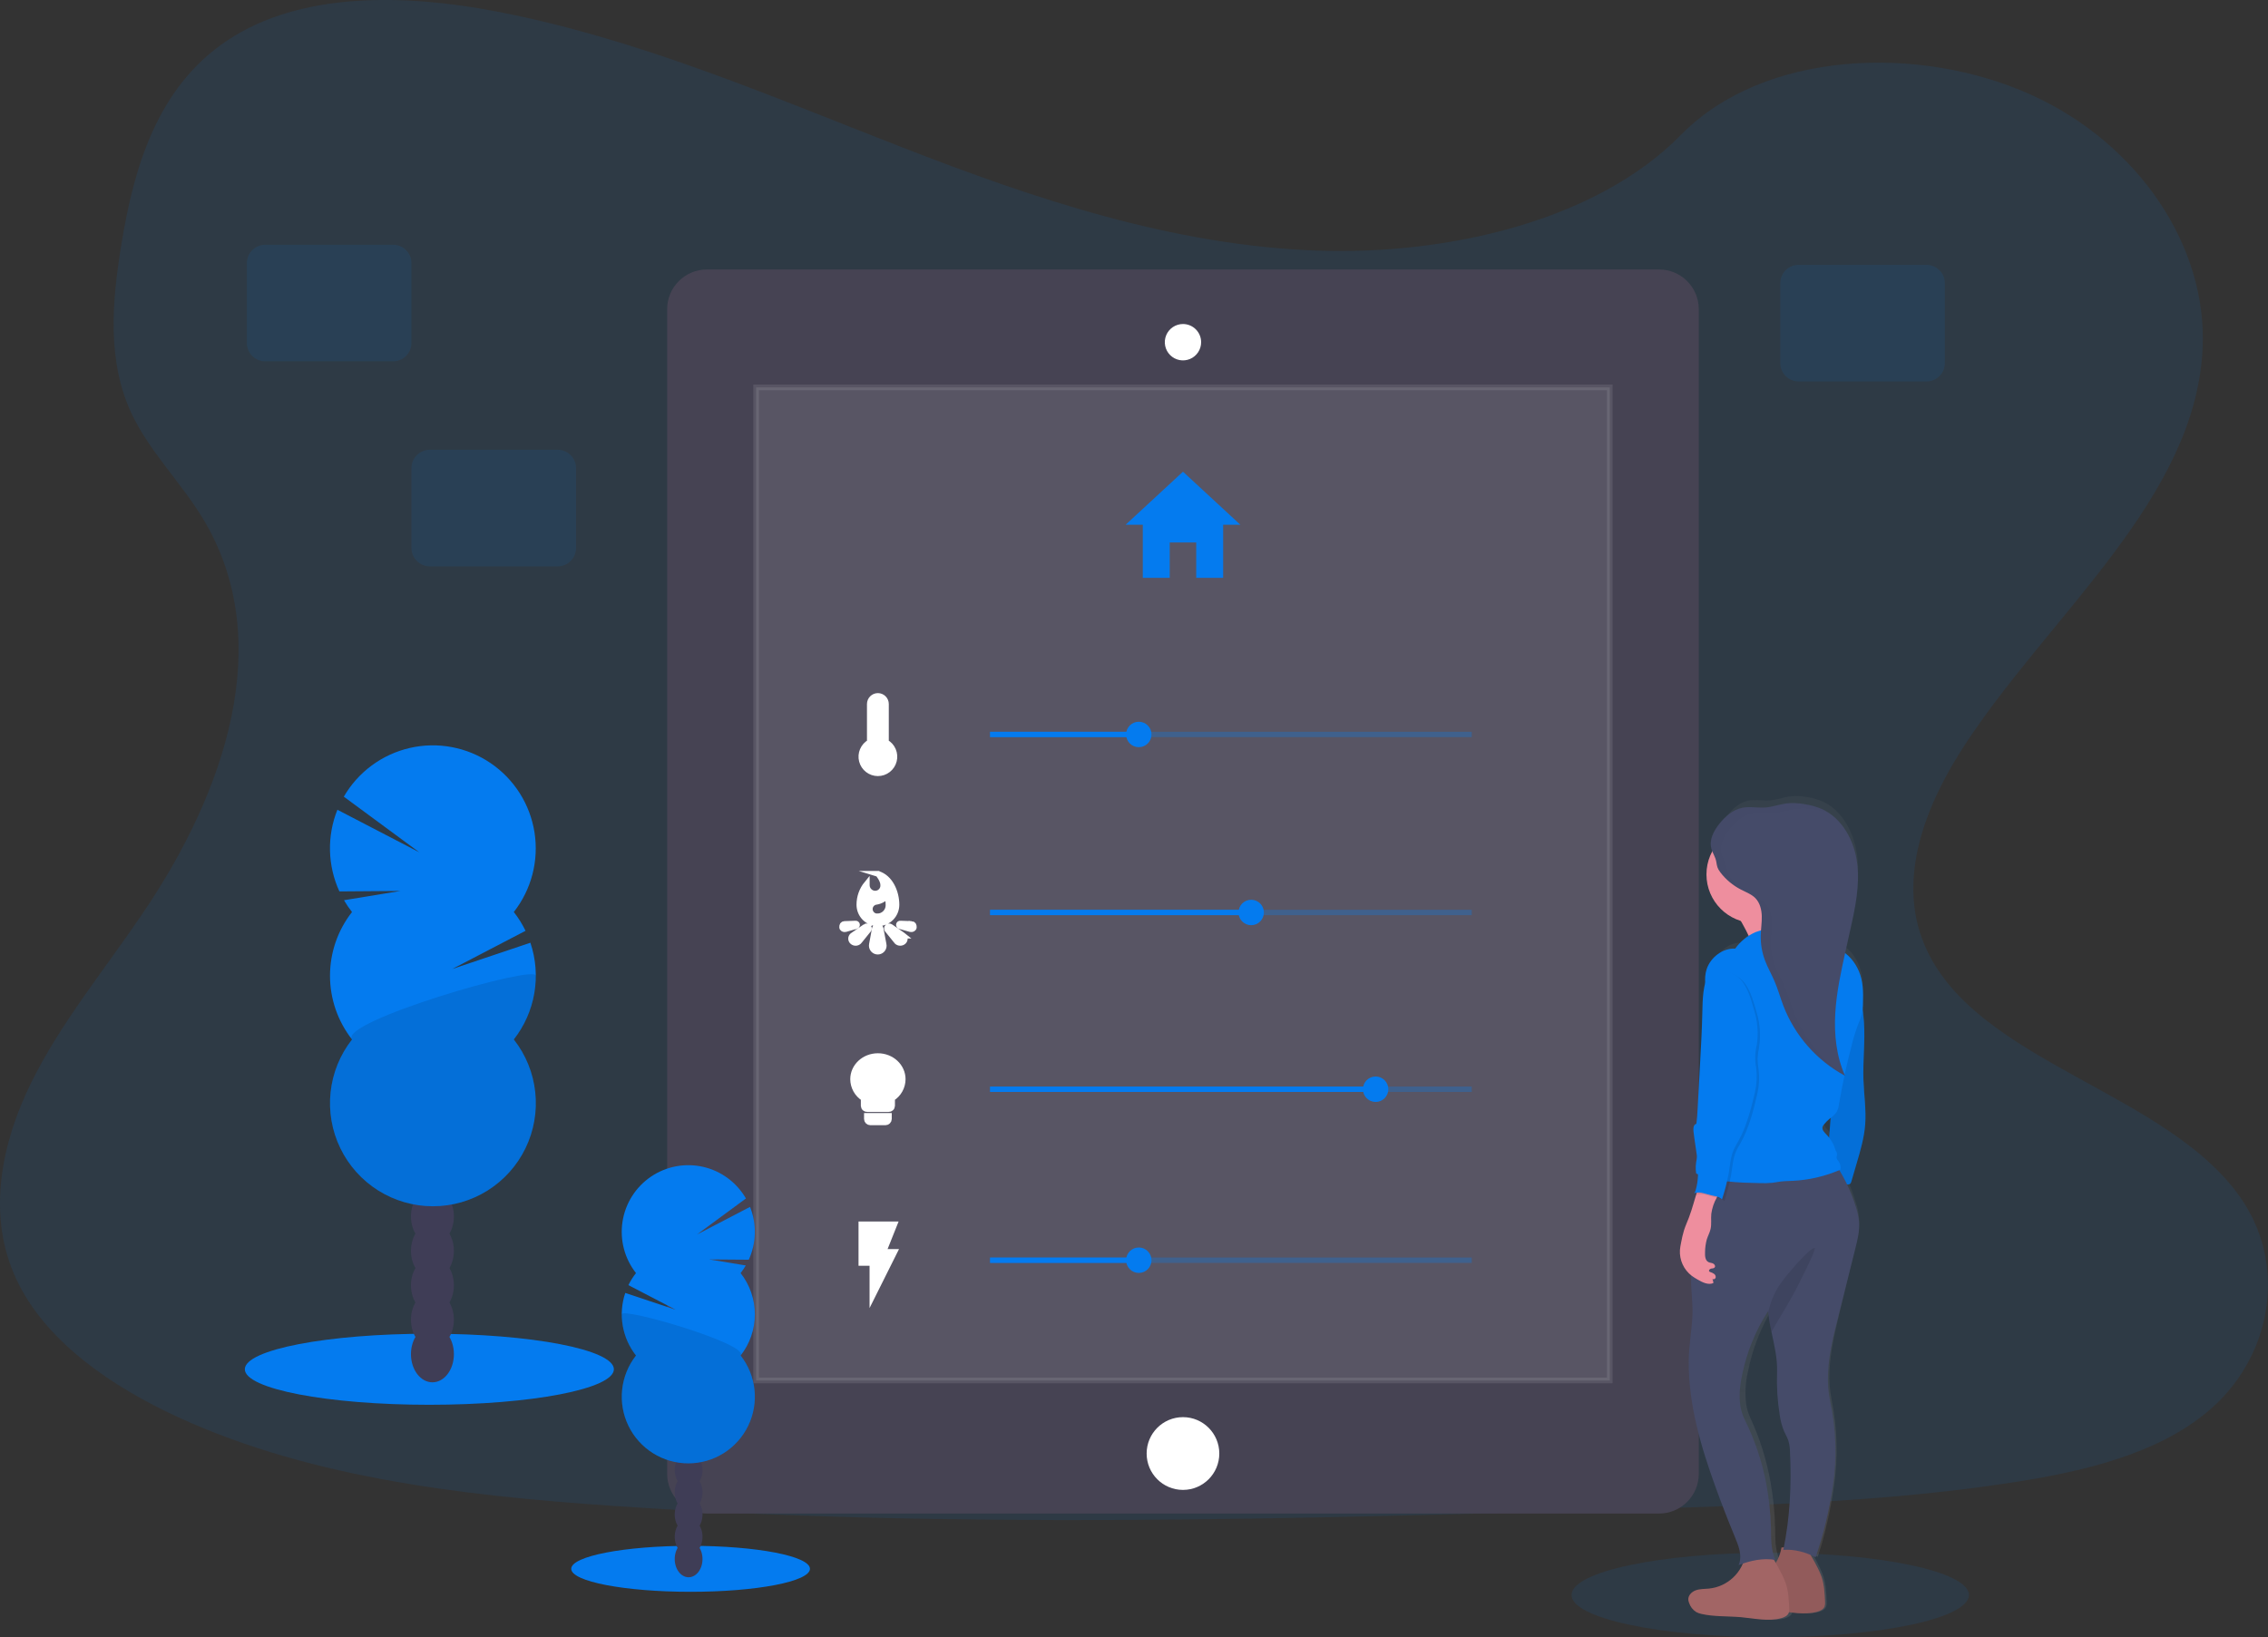 <svg width="403" height="291" viewBox="0 0 403 291" fill="none" xmlns="http://www.w3.org/2000/svg">
<rect x="0" y="0" width="403" height="291" fill="#333333" stroke="none"/>
<g clip-path="url(#clip0)">
<path opacity="0.1" d="M234.147 44.546C208.312 43.649 183.704 35.293 160.209 26.151C136.713 17.009 113.436 6.888 88.221 2.04C72.001 -1.075 53.453 -1.532 40.386 7.195C27.807 15.576 23.745 30.059 21.562 43.474C19.918 53.577 18.952 64.194 23.452 73.665C26.58 80.228 32.133 85.747 35.974 92.035C49.33 113.92 39.897 140.903 25.41 162.266C18.634 172.29 10.742 181.85 5.503 192.521C0.264 203.192 -2.161 215.414 2.422 226.296C6.969 237.085 17.796 245.173 29.529 250.889C53.356 262.463 81.434 265.779 108.814 267.654C169.42 271.805 230.352 270.008 291.119 268.208C313.609 267.54 336.195 266.865 358.32 263.382C370.603 261.449 383.285 258.38 392.201 250.967C403.524 241.557 406.331 225.624 398.742 213.813C386.017 194.025 350.828 189.11 341.933 167.871C337.036 156.182 342.065 143.16 349.18 132.318C364.444 109.058 390.029 88.655 391.377 62.069C392.305 43.81 380.004 25.522 360.988 16.884C341.052 7.828 313.413 8.967 298.705 23.957C283.569 39.398 256.957 45.339 234.147 44.546Z" fill="#047BEF"/>
<path d="M294.796 47.896H125.608C121.708 47.896 118.546 51.063 118.546 54.97V261.949C118.546 265.855 121.708 269.022 125.608 269.022H294.796C298.696 269.022 301.858 265.855 301.858 261.949V54.97C301.858 51.063 298.696 47.896 294.796 47.896Z" fill="#464353"/>
<path opacity="0.1" d="M286.044 68.856H134.359V245.369H286.044V68.856Z" fill="white" stroke="white" stroke-miterlimit="10"/>
<path d="M210.202 264.821C213.767 264.821 216.657 261.926 216.657 258.355C216.657 254.783 213.767 251.888 210.202 251.888C206.637 251.888 203.747 254.783 203.747 258.355C203.747 261.926 206.637 264.821 210.202 264.821Z" fill="white"/>
<path d="M210.202 63.88C209.599 63.876 209.011 63.694 208.512 63.356C208.013 63.017 207.625 62.539 207.397 61.98C207.169 61.421 207.112 60.807 207.232 60.216C207.352 59.624 207.645 59.082 208.072 58.657C208.5 58.231 209.044 57.943 209.636 57.827C210.227 57.712 210.84 57.774 211.396 58.007C211.952 58.24 212.426 58.632 212.76 59.135C213.093 59.638 213.27 60.228 213.269 60.832C213.268 61.234 213.187 61.632 213.032 62.002C212.877 62.373 212.651 62.71 212.366 62.993C212.081 63.276 211.743 63.5 211.372 63.652C211.001 63.804 210.603 63.881 210.202 63.88Z" fill="white"/>
<path d="M210.202 57.949C210.771 57.946 211.329 58.112 211.804 58.426C212.279 58.741 212.649 59.19 212.869 59.716C213.088 60.242 213.147 60.822 213.036 61.382C212.926 61.941 212.652 62.455 212.25 62.858C211.847 63.262 211.334 63.536 210.776 63.646C210.217 63.757 209.638 63.698 209.113 63.478C208.588 63.259 208.139 62.887 207.825 62.412C207.511 61.936 207.345 61.377 207.349 60.807C207.355 60.051 207.657 59.327 208.191 58.792C208.725 58.258 209.447 57.955 210.202 57.949ZM210.202 57.592C209.563 57.592 208.938 57.782 208.407 58.138C207.876 58.494 207.462 59 207.218 59.592C206.975 60.184 206.912 60.835 207.038 61.462C207.164 62.09 207.473 62.666 207.926 63.117C208.379 63.569 208.956 63.875 209.583 63.998C210.211 64.121 210.86 64.054 211.45 63.807C212.039 63.559 212.542 63.142 212.894 62.608C213.247 62.074 213.433 61.447 213.43 60.807C213.425 59.953 213.083 59.135 212.478 58.533C211.873 57.93 211.055 57.592 210.202 57.592Z" fill="white"/>
<path d="M207.848 102.702V96.414H212.556V102.702H217.342V93.274H220.402L210.202 83.843L200.006 93.274H203.062V102.702H207.848Z" fill="#047BEF"/>
<path d="M157.43 131.925V125.137C157.43 124.755 157.279 124.388 157.009 124.118C156.739 123.847 156.373 123.695 155.991 123.695C155.61 123.695 155.244 123.847 154.974 124.118C154.704 124.388 154.552 124.755 154.552 125.137V131.925C153.985 132.243 153.538 132.742 153.284 133.342C153.029 133.942 152.98 134.609 153.145 135.24C153.309 135.871 153.678 136.429 154.193 136.828C154.708 137.226 155.34 137.443 155.991 137.443C156.642 137.443 157.275 137.226 157.79 136.828C158.305 136.429 158.674 135.871 158.838 135.24C159.003 134.609 158.954 133.942 158.699 133.342C158.444 132.742 157.998 132.243 157.43 131.925ZM155.494 125.137C155.504 125.014 155.561 124.899 155.651 124.816C155.742 124.732 155.861 124.686 155.984 124.686C156.107 124.686 156.226 124.732 156.317 124.816C156.408 124.899 156.464 125.014 156.475 125.137V126.659H155.494V125.137Z" fill="white" stroke="white" stroke-miterlimit="10"/>
<path opacity="0.3" d="M261.515 130.067H175.922V131.021H261.515V130.067Z" fill="#047BEF"/>
<path d="M202.352 132.807C203.599 132.807 204.61 131.794 204.61 130.546C204.61 129.297 203.599 128.284 202.352 128.284C201.106 128.284 200.095 129.297 200.095 130.546C200.095 131.794 201.106 132.807 202.352 132.807Z" fill="#047BEF"/>
<path d="M202.352 130.067H175.922V131.021H202.352V130.067Z" fill="#047BEF"/>
<path d="M156.489 165.092C156.473 164.964 156.41 164.847 156.312 164.764C156.214 164.681 156.089 164.637 155.961 164.641C155.844 164.638 155.729 164.674 155.636 164.744C155.542 164.814 155.474 164.914 155.444 165.027L154.923 167.864C154.909 167.936 154.902 168.009 154.902 168.082C154.902 168.366 155.014 168.639 155.215 168.84C155.416 169.041 155.688 169.153 155.972 169.153C156.255 169.153 156.527 169.041 156.728 168.84C156.929 168.639 157.041 168.366 157.041 168.082C157.04 167.994 157.028 167.906 157.006 167.821L156.489 165.092ZM160.54 166.31C160.485 166.265 160.427 166.224 160.365 166.188L158.254 164.731C158.174 164.671 158.076 164.641 157.976 164.646C157.876 164.652 157.782 164.692 157.708 164.759C157.643 164.817 157.601 164.897 157.59 164.984C157.58 165.071 157.601 165.159 157.651 165.231L159.278 167.249C159.309 167.297 159.345 167.341 159.385 167.381C159.545 167.52 159.749 167.596 159.961 167.596C160.172 167.596 160.377 167.52 160.537 167.381C160.612 167.314 160.673 167.232 160.715 167.14C160.756 167.047 160.778 166.947 160.778 166.846C160.778 166.744 160.756 166.644 160.715 166.552C160.673 166.459 160.612 166.377 160.537 166.31H160.54ZM161.967 164.227L159.987 164.156C159.928 164.146 159.867 164.16 159.818 164.195C159.769 164.23 159.735 164.282 159.723 164.341C159.716 164.398 159.727 164.455 159.756 164.504C159.784 164.553 159.828 164.591 159.88 164.613L161.795 165.156C162.074 165.217 162.384 165.088 162.384 164.799C162.384 164.441 162.28 164.259 161.967 164.223V164.227ZM152.131 164.613C152.183 164.591 152.227 164.553 152.255 164.504C152.284 164.455 152.295 164.398 152.288 164.341C152.275 164.282 152.241 164.229 152.191 164.195C152.141 164.16 152.08 164.146 152.02 164.156L150.044 164.227C149.727 164.263 149.634 164.438 149.634 164.799C149.634 165.084 149.937 165.217 150.212 165.156L152.127 164.609L152.131 164.613ZM153.746 164.727L151.635 166.181C151.574 166.216 151.517 166.257 151.464 166.303C151.388 166.37 151.327 166.452 151.285 166.545C151.244 166.637 151.222 166.737 151.222 166.838C151.222 166.94 151.244 167.04 151.285 167.132C151.327 167.225 151.388 167.307 151.464 167.374C151.621 167.518 151.825 167.597 152.038 167.597C152.25 167.597 152.455 167.518 152.612 167.374C152.655 167.337 152.692 167.293 152.723 167.246L154.349 165.234C154.399 165.162 154.42 165.075 154.41 164.988C154.399 164.901 154.357 164.821 154.292 164.763C154.218 164.691 154.121 164.648 154.018 164.641C153.916 164.635 153.814 164.665 153.732 164.727H153.746ZM156.007 155.31C156.007 155.31 156.935 156.382 156.935 157.286C156.95 157.481 156.925 157.678 156.862 157.863C156.798 158.049 156.697 158.22 156.565 158.364C156.433 158.509 156.273 158.625 156.094 158.705C155.915 158.785 155.722 158.827 155.526 158.829C155.326 158.829 155.127 158.788 154.943 158.71C154.759 158.632 154.592 158.517 154.452 158.373C154.313 158.23 154.203 158.059 154.13 157.872C154.058 157.686 154.023 157.486 154.028 157.286V157.075C153.162 158.128 152.691 159.451 152.694 160.815C152.694 161.693 153.042 162.534 153.661 163.154C154.281 163.775 155.121 164.123 155.997 164.123C156.872 164.123 157.712 163.775 158.332 163.154C158.951 162.534 159.299 161.693 159.299 160.815C159.299 158.586 158.201 155.975 155.993 155.31H156.007ZM155.89 162.884C155.541 162.888 155.205 162.753 154.956 162.509C154.707 162.265 154.564 161.932 154.559 161.583C154.559 161.263 154.677 160.953 154.891 160.715C155.105 160.477 155.4 160.326 155.718 160.294C156.461 160.172 157.138 159.793 157.63 159.222C157.792 159.764 157.873 160.328 157.872 160.894C157.872 161.421 157.664 161.926 157.292 162.298C156.92 162.671 156.415 162.88 155.89 162.88V162.884Z" fill="white" stroke="white" stroke-miterlimit="10"/>
<path opacity="0.3" d="M261.515 161.708H175.922V162.662H261.515V161.708Z" fill="#047BEF"/>
<path d="M222.324 164.448C223.571 164.448 224.582 163.436 224.582 162.187C224.582 160.938 223.571 159.926 222.324 159.926C221.077 159.926 220.067 160.938 220.067 162.187C220.067 163.436 221.077 164.448 222.324 164.448Z" fill="#047BEF"/>
<path d="M222.542 161.708H175.922V162.662H222.542V161.708Z" fill="#047BEF"/>
<path d="M154.032 198.884C154.032 199.046 154.097 199.202 154.212 199.317C154.327 199.432 154.483 199.497 154.645 199.498H157.341C157.504 199.497 157.659 199.432 157.774 199.317C157.889 199.202 157.954 199.046 157.955 198.884V198.333H154.032V198.884ZM155.993 187.709C153.55 187.709 151.581 189.549 151.581 191.824C151.587 192.503 151.762 193.169 152.091 193.762C152.42 194.355 152.892 194.856 153.464 195.218V196.551C153.467 196.631 153.486 196.71 153.519 196.783C153.552 196.856 153.599 196.922 153.658 196.977C153.717 197.031 153.786 197.074 153.861 197.102C153.936 197.13 154.016 197.143 154.096 197.14H157.89C157.97 197.143 158.05 197.13 158.125 197.102C158.201 197.074 158.269 197.031 158.328 196.977C158.387 196.922 158.434 196.856 158.467 196.783C158.5 196.71 158.519 196.631 158.522 196.551V195.218C159.095 194.857 159.569 194.356 159.898 193.763C160.228 193.17 160.403 192.503 160.408 191.824C160.408 189.549 158.436 187.709 155.993 187.709Z" fill="white" stroke="white" stroke-miterlimit="10"/>
<path opacity="0.3" d="M261.515 193.128H175.922V194.082H261.515V193.128Z" fill="#047BEF"/>
<path d="M244.436 195.865C245.682 195.865 246.693 194.852 246.693 193.603C246.693 192.355 245.682 191.342 244.436 191.342C243.189 191.342 242.178 192.355 242.178 193.603C242.178 194.852 243.189 195.865 244.436 195.865Z" fill="#047BEF"/>
<path d="M244.653 193.128H175.922V194.082H244.653V193.128Z" fill="#047BEF"/>
<path d="M153.051 217.61V224.484H155.012V230.379L158.935 222.519H156.974L158.935 217.61H153.051Z" fill="white" stroke="white" stroke-miterlimit="10"/>
<path opacity="0.3" d="M261.515 223.519H175.922V224.473H261.515V223.519Z" fill="#047BEF"/>
<path d="M202.352 226.256C203.599 226.256 204.61 225.243 204.61 223.995C204.61 222.746 203.599 221.733 202.352 221.733C201.106 221.733 200.095 222.746 200.095 223.995C200.095 225.243 201.106 226.256 202.352 226.256Z" fill="#047BEF"/>
<path d="M202.352 223.519H175.922V224.473H202.352V223.519Z" fill="#047BEF"/>
<path d="M122.712 282.933C134.425 282.933 143.921 281.104 143.921 278.846C143.921 276.589 134.425 274.76 122.712 274.76C110.998 274.76 101.502 276.589 101.502 278.846C101.502 281.104 110.998 282.933 122.712 282.933Z" fill="#047BEF"/>
<path d="M122.359 280.347C123.722 280.347 124.827 278.898 124.827 277.11C124.827 275.323 123.722 273.874 122.359 273.874C120.996 273.874 119.891 275.323 119.891 277.11C119.891 278.898 120.996 280.347 122.359 280.347Z" fill="#3F3D56"/>
<path d="M122.359 276.389C123.722 276.389 124.827 274.939 124.827 273.152C124.827 271.364 123.722 269.915 122.359 269.915C120.996 269.915 119.891 271.364 119.891 273.152C119.891 274.939 120.996 276.389 122.359 276.389Z" fill="#3F3D56"/>
<path d="M122.359 272.434C123.722 272.434 124.827 270.985 124.827 269.197C124.827 267.41 123.722 265.96 122.359 265.96C120.996 265.96 119.891 267.41 119.891 269.197C119.891 270.985 120.996 272.434 122.359 272.434Z" fill="#3F3D56"/>
<path d="M122.359 268.476C123.722 268.476 124.827 267.026 124.827 265.239C124.827 263.451 123.722 262.002 122.359 262.002C120.996 262.002 119.891 263.451 119.891 265.239C119.891 267.026 120.996 268.476 122.359 268.476Z" fill="#3F3D56"/>
<path d="M122.359 264.517C123.722 264.517 124.827 263.068 124.827 261.28C124.827 259.493 123.722 258.044 122.359 258.044C120.996 258.044 119.891 259.493 119.891 261.28C119.891 263.068 120.996 264.517 122.359 264.517Z" fill="#3F3D56"/>
<path d="M122.359 260.559C123.722 260.559 124.827 259.11 124.827 257.322C124.827 255.535 123.722 254.086 122.359 254.086C120.996 254.086 119.891 255.535 119.891 257.322C119.891 259.11 120.996 260.559 122.359 260.559Z" fill="#3F3D56"/>
<path d="M122.359 256.601C123.722 256.601 124.827 255.151 124.827 253.364C124.827 251.576 123.722 250.127 122.359 250.127C120.996 250.127 119.891 251.576 119.891 253.364C119.891 255.151 120.996 256.601 122.359 256.601Z" fill="#3F3D56"/>
<path d="M131.599 226.284C131.936 225.853 132.243 225.4 132.519 224.927L126.028 223.855L133.047 223.909C133.719 222.441 134.086 220.852 134.124 219.238C134.163 217.624 133.873 216.018 133.272 214.52L123.864 219.415L132.544 213.02C131.731 211.611 130.637 210.386 129.33 209.419C128.023 208.453 126.532 207.766 124.948 207.403C123.365 207.039 121.724 207.006 120.127 207.305C118.531 207.605 117.013 208.23 115.668 209.143C114.323 210.056 113.181 211.236 112.311 212.611C111.442 213.985 110.864 215.524 110.615 217.132C110.365 218.74 110.449 220.382 110.861 221.956C111.272 223.53 112.003 225.002 113.008 226.281C112.485 226.946 112.033 227.665 111.66 228.424L120.083 232.808L111.103 229.811C110.473 231.677 110.317 233.672 110.649 235.614C110.982 237.557 111.792 239.386 113.008 240.935C111.636 242.683 110.783 244.782 110.547 246.992C110.31 249.202 110.698 251.434 111.668 253.433C112.638 255.433 114.15 257.118 116.031 258.298C117.912 259.477 120.086 260.102 122.305 260.102C124.524 260.102 126.698 259.477 128.579 258.298C130.46 257.118 131.972 255.433 132.942 253.433C133.912 251.434 134.301 249.202 134.064 246.992C133.827 244.782 132.974 242.683 131.603 240.935C133.241 238.847 134.131 236.268 134.131 233.612C134.131 230.956 133.241 228.377 131.603 226.288L131.599 226.284Z" fill="#047BEF"/>
<path opacity="0.1" d="M110.479 233.608C110.474 236.265 111.365 238.846 113.008 240.932C111.636 242.679 110.783 244.778 110.547 246.988C110.31 249.198 110.698 251.431 111.668 253.43C112.638 255.429 114.15 257.115 116.031 258.294C117.912 259.474 120.086 260.099 122.305 260.099C124.524 260.099 126.698 259.474 128.579 258.294C130.46 257.115 131.972 255.429 132.942 253.43C133.912 251.431 134.3 249.198 134.064 246.988C133.827 244.778 132.974 242.679 131.603 240.932C133.186 238.917 110.479 232.279 110.479 233.608Z" fill="black"/>
<path d="M76.292 249.691C94.401 249.691 109.081 246.864 109.081 243.375C109.081 239.887 94.401 237.059 76.292 237.059C58.183 237.059 43.503 239.887 43.503 243.375C43.503 246.864 58.183 249.691 76.292 249.691Z" fill="#047BEF"/>
<path d="M76.838 245.697C78.945 245.697 80.653 243.456 80.653 240.692C80.653 237.928 78.945 235.687 76.838 235.687C74.73 235.687 73.022 237.928 73.022 240.692C73.022 243.456 74.73 245.697 76.838 245.697Z" fill="#3F3D56"/>
<path d="M76.838 239.578C78.945 239.578 80.653 237.337 80.653 234.573C80.653 231.808 78.945 229.568 76.838 229.568C74.73 229.568 73.022 231.808 73.022 234.573C73.022 237.337 74.73 239.578 76.838 239.578Z" fill="#3F3D56"/>
<path d="M76.838 233.458C78.945 233.458 80.653 231.217 80.653 228.453C80.653 225.689 78.945 223.448 76.838 223.448C74.73 223.448 73.022 225.689 73.022 228.453C73.022 231.217 74.73 233.458 76.838 233.458Z" fill="#3F3D56"/>
<path d="M76.838 227.338C78.945 227.338 80.653 225.098 80.653 222.333C80.653 219.569 78.945 217.328 76.838 217.328C74.73 217.328 73.022 219.569 73.022 222.333C73.022 225.098 74.73 227.338 76.838 227.338Z" fill="#3F3D56"/>
<path d="M76.838 221.222C78.945 221.222 80.653 218.981 80.653 216.217C80.653 213.453 78.945 211.212 76.838 211.212C74.73 211.212 73.022 213.453 73.022 216.217C73.022 218.981 74.73 221.222 76.838 221.222Z" fill="#3F3D56"/>
<path d="M76.838 215.103C78.945 215.103 80.653 212.862 80.653 210.098C80.653 207.333 78.945 205.093 76.838 205.093C74.73 205.093 73.022 207.333 73.022 210.098C73.022 212.862 74.73 215.103 76.838 215.103Z" fill="#3F3D56"/>
<path d="M76.838 208.983C78.945 208.983 80.653 206.742 80.653 203.978C80.653 201.214 78.945 198.973 76.838 198.973C74.73 198.973 73.022 201.214 73.022 203.978C73.022 206.742 74.73 208.983 76.838 208.983Z" fill="#3F3D56"/>
<path d="M62.547 162.105C62.025 161.439 61.548 160.738 61.121 160.008L71.156 158.361L60.307 158.443C59.266 156.175 58.698 153.718 58.636 151.222C58.575 148.727 59.022 146.245 59.951 143.928L74.509 151.491L61.092 141.602C62.352 139.429 64.044 137.538 66.064 136.048C68.084 134.558 70.389 133.5 72.834 132.94C75.28 132.38 77.815 132.33 80.28 132.794C82.746 133.257 85.091 134.223 87.167 135.633C89.244 137.043 91.01 138.865 92.353 140.988C93.697 143.11 94.59 145.486 94.978 147.969C95.365 150.452 95.239 152.988 94.606 155.42C93.973 157.852 92.847 160.127 91.299 162.105C92.112 163.14 92.811 164.259 93.382 165.445L80.361 172.233L94.245 167.564C95.219 170.449 95.46 173.532 94.945 176.534C94.431 179.537 93.178 182.363 91.299 184.758C93.421 187.46 94.741 190.706 95.108 194.124C95.475 197.543 94.875 200.995 93.376 204.088C91.876 207.18 89.538 209.788 86.629 211.612C83.72 213.436 80.357 214.404 76.925 214.404C73.493 214.404 70.13 213.436 67.221 211.612C64.312 209.788 61.974 207.18 60.474 204.088C58.975 200.995 58.374 197.543 58.742 194.124C59.109 190.706 60.429 187.46 62.551 184.758C60.016 181.528 58.638 177.539 58.638 173.431C58.638 169.323 60.016 165.334 62.551 162.105H62.547Z" fill="#047BEF"/>
<path opacity="0.1" d="M95.222 173.43C95.225 177.541 93.843 181.532 91.299 184.758C93.421 187.46 94.741 190.706 95.108 194.124C95.475 197.543 94.875 200.995 93.376 204.088C91.876 207.18 89.538 209.788 86.629 211.612C83.72 213.436 80.357 214.404 76.925 214.404C73.493 214.404 70.13 213.436 67.221 211.612C64.312 209.788 61.974 207.18 60.474 204.088C58.975 200.995 58.374 197.543 58.741 194.124C59.109 190.706 60.429 187.46 62.551 184.758C60.097 181.639 95.222 171.375 95.222 173.43Z" fill="black"/>
<path opacity="0.1" d="M314.554 291C334.054 291 349.861 287.641 349.861 283.498C349.861 279.354 334.054 275.996 314.554 275.996C295.054 275.996 279.247 279.354 279.247 283.498C279.247 287.641 295.054 291 314.554 291Z" fill="#047BEF"/>
<path d="M301.448 284.362C301.469 284.545 301.515 284.724 301.583 284.895C301.778 285.553 302.191 286.126 302.753 286.52C303.041 286.687 303.354 286.808 303.68 286.877C305.866 287.402 308.138 287.235 310.371 287.46C312.603 287.685 314.968 288.267 317.172 287.638C317.7 287.488 318.242 287.213 318.456 286.674C318.47 286.64 318.48 286.606 318.488 286.57C320.089 286.777 321.697 286.927 323.231 286.495C323.755 286.345 324.301 286.07 324.515 285.53C324.597 285.251 324.622 284.959 324.59 284.67C324.526 283.165 324.454 281.64 323.998 280.215C323.827 279.701 323.624 279.198 323.388 278.711C323.038 277.96 322.658 277.228 322.247 276.514L322.122 276.281C322.421 276.414 322.714 276.556 323.003 276.71C324.327 272.585 325.293 268.352 325.888 264.06C326.626 258.968 326.476 253.786 325.446 248.745C325.127 247.063 325.008 245.349 325.089 243.64C325.235 240.235 326.023 236.905 326.808 233.597C327.208 231.93 327.606 230.252 328.003 228.564C328.569 226.182 329.137 223.791 329.708 221.39C330.086 219.8 330.464 218.175 330.346 216.539C330.264 215.644 330.087 214.76 329.818 213.902C329.415 212.518 328.915 211.164 328.32 209.851C328.495 209.884 328.676 209.847 328.823 209.747C328.94 209.624 329.019 209.469 329.048 209.301L329.946 206.057C330.578 203.785 331.209 201.495 331.373 199.137C331.569 196.469 331.166 193.778 331.081 191.121C330.97 187.648 331.391 184.165 331.166 180.7C331.116 179.949 331.038 179.203 330.949 178.46C330.988 178.067 330.999 177.674 331.009 177.281C331.066 175.344 331.045 173.412 330.335 171.626C329.848 170.351 329.038 169.226 327.985 168.36C328.017 168.2 328.053 168.042 328.085 167.882L328.834 164.309C329.661 160.347 330.496 156.289 330.021 152.263C329.597 148.69 327.924 145.061 325.093 143.153L325.068 143.135L324.765 142.942L324.711 142.91C324.618 142.853 324.522 142.799 324.426 142.749L324.354 142.71C324.24 142.646 324.119 142.585 323.998 142.531C323.089 142.121 322.129 141.834 321.145 141.677L320.752 141.617C320.361 141.555 319.967 141.514 319.572 141.495H319.176C318.781 141.49 318.387 141.514 317.996 141.567C317.849 141.567 317.707 141.61 317.56 141.638L317.133 141.727C316.286 141.97 315.423 142.15 314.55 142.267C314.386 142.267 314.219 142.288 314.055 142.292C313.559 142.292 313.063 142.26 312.564 142.231C312.318 142.231 312.068 142.21 311.822 142.21C311.412 142.204 311.002 142.241 310.599 142.32C309.902 142.48 309.247 142.783 308.673 143.21C308.25 143.519 307.858 143.868 307.503 144.253C307.215 144.565 306.943 144.891 306.69 145.232C306.572 145.389 306.458 145.55 306.334 145.718L306.169 145.972C306.066 146.147 305.966 146.329 305.873 146.5C305.736 146.768 305.617 147.045 305.517 147.329C305.233 148.068 305.177 148.876 305.356 149.648C305.4 149.811 305.452 149.972 305.513 150.13C304.864 151.413 304.528 152.832 304.533 154.27C304.533 158.2 306.979 161.515 310.342 162.609C310.752 163.366 311.252 164.331 311.669 165.267C310.784 165.901 310.013 166.681 309.39 167.574C307.3 167.456 305.239 169.125 304.575 171.229C304.333 172.039 304.247 172.888 304.322 173.73C303.887 175.487 303.866 177.388 303.826 179.224C303.766 182.118 303.616 185.004 303.47 187.895C303.324 190.785 303.174 193.65 303.024 196.529C302.981 197.355 302.938 198.183 302.831 199.001C302.307 199.141 302.282 199.859 302.343 200.43C302.507 201.956 302.774 203.499 302.945 205.032C302.712 205.977 302.663 206.958 302.799 207.922L303.102 208.058C303.085 209.045 302.941 210.026 302.674 210.976C302.639 211.149 302.56 211.31 302.446 211.444C302.597 211.38 302.757 211.34 302.921 211.326C302.468 212.82 302.107 214.349 301.576 215.817C301.301 216.574 300.98 217.318 300.745 218.093C300.539 218.829 300.372 219.575 300.246 220.329C300.156 220.763 300.093 221.202 300.057 221.644C300.003 222.492 300.145 223.34 300.471 224.124C300.797 224.908 301.298 225.607 301.936 226.167C301.936 226.46 301.915 226.749 301.915 227.042C301.915 229.132 302.222 231.215 302.147 233.301C302.047 236.112 301.544 238.774 301.53 241.589C301.483 249.377 303.616 256.99 306.12 264.31C307.111 267.211 308.163 270.084 309.276 272.93C309.932 274.617 310.674 276.503 309.968 278.157C310.207 278.06 310.442 277.971 310.681 277.885C310.309 278.82 309.754 279.671 309.048 280.386C307.941 281.477 306.498 282.161 304.953 282.326C304.208 282.408 303.441 282.365 302.731 282.626C302.022 282.887 301.376 283.573 301.448 284.362ZM310.563 243.95C311.338 239.924 312.821 236.068 314.943 232.561L314.964 232.794C315.078 233.944 315.289 235.094 315.517 236.241C315.995 238.656 316.555 241.067 316.469 243.493C316.38 246.064 316.53 248.638 316.919 251.181C317.036 252.176 317.276 253.153 317.632 254.089C317.867 254.646 318.174 255.161 318.345 255.747C318.53 256.416 318.626 257.107 318.63 257.801C318.947 263.525 318.597 269.266 317.589 274.909C317.343 274.909 317.186 274.949 317.182 274.981C317.033 275.946 316.703 276.875 316.209 277.717L316.166 277.639C316.08 277.489 315.991 277.317 315.899 277.146L316.195 277.192C315.378 275.428 315.453 273.37 315.417 271.405C315.346 268.739 315.076 266.082 314.608 263.456C313.907 259.482 312.69 255.617 310.988 251.96C310.637 251.19 310.397 250.375 310.274 249.538C310.048 247.673 310.146 245.782 310.563 243.95ZM325.275 201.438C325.14 201.256 324.996 201.082 324.843 200.916C324.486 200.534 324.058 200.091 324.165 199.569C324.22 199.365 324.322 199.176 324.465 199.019C324.751 198.66 325.069 198.326 325.414 198.023L325.528 197.923C325.442 199.087 325.358 200.255 325.275 201.427V201.438Z" fill="url(#paint0_linear)"/>
<path d="M330.474 175.509L330.867 178.542C330.999 179.571 331.13 180.596 331.202 181.628C331.441 185.065 330.999 188.516 331.113 191.96C331.205 194.611 331.626 197.258 331.423 199.905C331.241 202.242 330.578 204.514 329.914 206.764L328.973 209.98C328.941 210.148 328.859 210.302 328.737 210.423C328.556 210.53 328.341 210.565 328.135 210.519L323.955 210.162C324.222 208.933 324.518 207.661 324.668 206.4C324.782 205.414 324.85 204.421 324.921 203.428C325.143 200.334 325.396 197.24 325.635 194.139L326.081 188.709C326.27 186.351 326.466 183.983 327.058 181.693C327.648 179.372 328.825 177.243 330.474 175.509Z" fill="#047BEF"/>
<path opacity="0.1" d="M330.474 175.509L330.867 178.542C330.999 179.571 331.13 180.596 331.202 181.628C331.441 185.065 330.999 188.516 331.113 191.96C331.205 194.611 331.626 197.258 331.423 199.905C331.241 202.242 330.578 204.514 329.914 206.764L328.973 209.98C328.941 210.148 328.859 210.302 328.737 210.423C328.556 210.53 328.341 210.565 328.135 210.519L323.955 210.162C324.222 208.933 324.518 207.661 324.668 206.4C324.782 205.414 324.85 204.421 324.921 203.428C325.143 200.334 325.396 197.24 325.635 194.139L326.081 188.709C326.27 186.351 326.466 183.983 327.058 181.693C327.648 179.372 328.825 177.243 330.474 175.509Z" fill="black"/>
<path d="M323.028 278.771C323.273 279.255 323.487 279.754 323.67 280.265C324.148 281.676 324.219 283.191 324.29 284.68C324.322 284.967 324.295 285.258 324.212 285.534C324.005 286.07 323.413 286.342 322.86 286.488C320.545 287.113 318.106 286.527 315.727 286.313C313.349 286.099 310.998 286.256 308.702 285.738C308.362 285.672 308.034 285.558 307.728 285.398C307.146 285.019 306.712 284.452 306.498 283.791C306.428 283.621 306.382 283.444 306.358 283.262C306.284 282.476 306.965 281.797 307.707 281.54C308.448 281.283 309.258 281.322 310.039 281.244C311.648 281.079 313.157 280.387 314.333 279.275C315.509 278.164 316.286 276.694 316.544 275.095C316.573 274.924 320.41 275.027 320.824 275.249C321.294 275.51 321.58 276.156 321.847 276.596C322.268 277.303 322.662 278.028 323.028 278.771Z" fill="#A26565"/>
<path opacity="0.1" d="M323.028 278.771C323.273 279.255 323.487 279.754 323.67 280.265C324.148 281.676 324.219 283.191 324.29 284.68C324.322 284.967 324.295 285.258 324.212 285.534C324.005 286.07 323.413 286.342 322.86 286.488C320.545 287.113 318.106 286.527 315.727 286.313C313.349 286.099 310.998 286.256 308.702 285.738C308.362 285.672 308.034 285.558 307.728 285.398C307.146 285.019 306.712 284.452 306.498 283.791C306.428 283.621 306.382 283.444 306.358 283.262C306.284 282.476 306.965 281.797 307.707 281.54C308.448 281.283 309.258 281.322 310.039 281.244C311.648 281.079 313.157 280.387 314.333 279.275C315.509 278.164 316.286 276.694 316.544 275.095C316.573 274.924 320.41 275.027 320.824 275.249C321.294 275.51 321.58 276.156 321.847 276.596C322.268 277.303 322.662 278.028 323.028 278.771Z" fill="black"/>
<path d="M316.662 279.907C316.909 280.389 317.123 280.887 317.304 281.397C317.785 282.826 317.856 284.323 317.924 285.813C317.957 286.1 317.931 286.391 317.846 286.667C317.642 287.203 317.05 287.474 316.498 287.624C314.183 288.246 311.74 287.66 309.365 287.445C306.99 287.231 304.632 287.388 302.339 286.87C301.998 286.801 301.67 286.681 301.366 286.513C300.783 286.135 300.349 285.567 300.135 284.905C300.066 284.736 300.019 284.558 299.996 284.377C299.921 283.594 300.602 282.912 301.344 282.655C302.086 282.398 302.895 282.44 303.676 282.358C305.284 282.193 306.793 281.501 307.969 280.391C309.145 279.28 309.923 277.812 310.182 276.214C310.21 276.042 314.047 276.142 314.461 276.364C314.936 276.624 315.221 277.271 315.488 277.71C315.895 278.436 316.294 279.164 316.662 279.907Z" fill="#A26565"/>
<path d="M300.067 241.957C300.017 249.677 302.257 257.222 304.886 264.464C305.927 267.336 307.031 270.183 308.199 273.005C308.891 274.677 309.672 276.535 308.93 278.185C311.07 277.371 313.245 276.892 315.495 277.267C314.64 275.517 314.722 273.481 314.682 271.551C314.61 268.908 314.328 266.273 313.841 263.674C313.085 259.718 311.79 255.884 309.993 252.281C309.629 251.522 309.378 250.713 309.247 249.881C308.955 248.044 309.183 246.158 309.565 244.34C310.386 240.323 311.946 236.495 314.165 233.051L314.187 233.279C314.32 234.428 314.513 235.57 314.764 236.698C315.267 239.088 315.856 241.482 315.766 243.886C315.673 246.435 315.831 248.988 316.237 251.506C316.368 252.495 316.626 253.463 317.004 254.386C317.25 254.939 317.571 255.457 317.764 256.033C317.956 256.694 318.057 257.38 318.063 258.069C318.349 263.881 318.063 269.783 316.879 275.481C318.866 275.324 320.852 275.899 322.628 276.792C324.017 272.713 325.032 268.516 325.66 264.253C326.433 259.211 326.276 254.069 325.196 249.084C324.859 247.422 324.733 245.723 324.821 244.029C324.975 240.653 325.802 237.352 326.626 234.073L327.881 229.071C328.476 226.689 329.07 224.318 329.665 221.958C330.06 220.383 330.46 218.772 330.335 217.15C330.248 216.26 330.061 215.383 329.779 214.535C328.888 211.65 327.556 208.922 325.831 206.447C318.958 206.832 312.004 206.189 305.146 205.661C304.813 205.595 304.468 205.653 304.176 205.825C303.942 206.063 303.803 206.378 303.783 206.711L301.205 221.358C300.794 223.394 300.555 225.462 300.492 227.538C300.492 229.611 300.813 231.675 300.734 233.744C300.609 236.53 300.082 239.167 300.067 241.957Z" fill="#454B69"/>
<path opacity="0.1" d="M314.197 233.279C314.331 234.428 314.523 235.57 314.775 236.698C316.269 234.108 317.881 231.583 319.258 228.928C319.615 228.246 319.95 227.553 320.289 226.86L321.305 224.788C321.494 224.398 321.683 224.009 321.854 223.612C322.133 223.043 322.347 222.444 322.493 221.826C321.993 221.733 320.76 223.084 320.389 223.437C319.632 224.188 318.918 224.98 318.249 225.809C317.424 226.731 316.666 227.71 315.981 228.739C315.13 230.138 314.527 231.674 314.197 233.279Z" fill="black"/>
<path d="M308.455 162.219C308.455 162.219 312.271 168.31 311.565 169.586C310.859 170.861 323.584 168.453 323.584 168.453C323.584 168.453 316.655 162.362 317.364 159.811C318.074 157.261 308.455 162.219 308.455 162.219Z" fill="#EE8E9E"/>
<path d="M311.847 164.063C316.612 164.063 320.474 160.194 320.474 155.421C320.474 150.648 316.612 146.779 311.847 146.779C307.083 146.779 303.22 150.648 303.22 155.421C303.22 160.194 307.083 164.063 311.847 164.063Z" fill="#EE8E9E"/>
<path d="M308.327 168.607C309.249 167.319 310.503 166.305 311.954 165.674C312.79 165.374 313.654 165.161 314.533 165.038L317.974 164.431C318.816 164.281 319.718 164.141 320.503 164.488C320.899 164.692 321.261 164.958 321.573 165.277C322.767 166.388 323.926 167.607 325.428 168.25C325.838 168.425 326.266 168.553 326.676 168.728C328.356 169.443 329.611 170.965 330.321 172.658C331.07 174.423 331.091 176.341 331.034 178.26C331.035 178.922 330.969 179.583 330.838 180.232C330.666 180.85 330.448 181.454 330.185 182.039C329.714 183.291 329.318 184.57 329.001 185.869C328.11 189.287 327.368 192.74 326.776 196.229C326.726 196.729 326.579 197.214 326.344 197.658C326.012 198.103 325.61 198.49 325.153 198.805C324.791 199.103 324.458 199.434 324.158 199.795C324.009 199.947 323.9 200.133 323.841 200.338C323.73 200.852 324.197 201.295 324.554 201.67C325.322 202.455 325.876 203.422 326.166 204.482C326.345 204.699 326.437 204.976 326.423 205.257C326.349 205.453 326.321 205.663 326.341 205.871C326.411 206.061 326.522 206.233 326.665 206.375C326.83 206.59 326.947 206.837 327.008 207.101C327.07 207.365 327.075 207.639 327.022 207.904C324.349 209.068 321.488 209.738 318.577 209.883C317.864 209.919 317.15 209.919 316.437 210.005C315.931 210.069 315.431 210.173 314.925 210.233C314.19 210.303 313.451 210.322 312.714 210.291C308.873 210.212 304.921 210.116 301.394 208.59C301.062 206.779 301.779 204.932 302.229 203.146C302.942 200.288 303.12 197.362 303.655 194.479C304.012 192.51 304.547 190.57 304.85 188.588C305.153 186.605 305.224 184.551 304.679 182.622C304.197 180.914 304.051 179.171 303.552 177.467C303.052 175.763 302.703 173.916 303.266 172.229C303.965 170.15 306.13 168.489 308.327 168.607Z" fill="#047BEF"/>
<path d="M304.09 150.837C303.669 149.305 304.497 147.708 305.481 146.461C306.551 145.121 307.913 143.914 309.586 143.578C310.945 143.303 312.354 143.635 313.737 143.524C314.961 143.428 316.137 142.985 317.354 142.81C318.457 142.691 319.572 142.733 320.663 142.935C321.699 143.089 322.711 143.372 323.677 143.778C327.35 145.411 329.501 149.433 330 153.424C330.499 157.414 329.643 161.437 328.755 165.363L327.967 168.914C327.147 172.612 326.327 176.323 326.109 180.103C325.891 183.883 326.298 187.763 327.849 191.214C322.832 188.514 318.945 184.105 316.89 178.785C316.334 177.324 315.92 175.805 315.299 174.369C314.768 173.133 314.087 171.961 313.616 170.7C313.084 169.277 312.828 167.765 312.864 166.245C312.892 165.102 313.081 163.966 313.049 162.823C313.017 161.68 312.724 160.49 311.936 159.661C311.223 158.929 310.242 158.59 309.34 158.114C307.92 157.384 306.678 156.347 305.706 155.078C305.139 154.335 305.107 154.006 304.964 153.163C304.821 152.32 304.311 151.648 304.09 150.837Z" fill="#454B69"/>
<path d="M304.08 215.753C303.99 216.642 304.151 217.539 303.958 218.421C303.812 219.079 303.473 219.672 303.274 220.315C303.076 221.057 302.974 221.822 302.97 222.591C302.942 223.234 302.992 224.02 303.562 224.32C303.812 224.452 304.112 224.452 304.372 224.566C304.632 224.68 304.853 224.991 304.704 225.234C304.554 225.477 304.297 225.438 304.062 225.484C303.826 225.531 303.573 225.774 303.705 225.97C303.759 226.034 303.831 226.081 303.912 226.102C304.15 226.176 304.376 226.284 304.582 226.424C304.683 226.497 304.762 226.597 304.811 226.712C304.859 226.828 304.875 226.954 304.857 227.078C304.843 227.137 304.815 227.192 304.776 227.239C304.738 227.286 304.689 227.323 304.634 227.349C304.579 227.374 304.518 227.387 304.457 227.386C304.397 227.385 304.337 227.37 304.283 227.342C304.387 227.566 304.445 227.809 304.45 228.056C303.537 228.449 302.514 227.935 301.658 227.438C301.288 227.232 300.931 227.003 300.588 226.753C299.896 226.22 299.344 225.526 298.981 224.731C298.618 223.936 298.455 223.063 298.505 222.19C298.546 221.752 298.614 221.317 298.709 220.887C298.84 220.137 299.015 219.397 299.233 218.668C299.479 217.9 299.814 217.168 300.103 216.414C300.716 214.81 301.112 213.131 301.669 211.505C301.706 211.337 301.8 211.186 301.936 211.08C302.059 211.019 302.196 210.994 302.332 211.005C302.956 210.972 303.582 211.03 304.19 211.177C304.547 211.284 305.157 211.534 305.324 211.891C305.492 212.248 305.224 212.548 305.064 212.845C304.551 213.741 304.217 214.729 304.08 215.753Z" fill="#EE8E9E"/>
<path opacity="0.1" d="M304.661 172.344C304.478 172.531 304.324 172.746 304.204 172.98C302.978 175.212 302.963 177.881 302.906 180.428C302.842 183.286 302.685 186.144 302.528 189.02L302.061 197.594C302.015 198.412 301.972 199.23 301.854 200.041C301.305 200.18 301.284 200.895 301.344 201.47C301.74 204.964 302.721 208.561 301.701 211.923C301.662 212.096 301.579 212.255 301.462 212.387C301.98 212.225 302.534 212.217 303.056 212.366C303.566 212.473 304.058 212.663 304.572 212.78C305.221 212.927 305.955 212.991 306.398 213.495C306.899 211.985 307.298 210.443 307.592 208.879C307.835 207.45 307.903 205.978 308.48 204.657C308.712 204.124 309.026 203.631 309.311 203.12C310.806 200.448 311.54 197.43 312.257 194.45C312.579 193.038 312.656 191.58 312.486 190.142C312.382 189.486 312.322 188.823 312.307 188.159C312.351 187.458 312.442 186.761 312.582 186.073C312.885 184.053 312.742 181.991 312.165 180.032C311.63 178.213 311.159 176.298 310.025 174.769C308.891 173.24 306.555 172.369 304.661 172.344Z" fill="black"/>
<path d="M304.236 172.058C304.053 172.247 303.899 172.463 303.78 172.697C302.553 174.927 302.539 177.599 302.482 180.146C302.418 183.004 302.261 185.862 302.104 188.72L301.637 197.294C301.59 198.112 301.547 198.93 301.43 199.741C300.88 199.88 300.859 200.595 300.923 201.17C301.316 204.664 302.296 208.258 301.28 211.623C301.241 211.796 301.158 211.955 301.041 212.087C301.559 211.925 302.113 211.917 302.635 212.066C303.145 212.173 303.637 212.363 304.151 212.477C304.8 212.627 305.535 212.688 305.977 213.191C306.479 211.681 306.878 210.137 307.172 208.572C307.414 207.143 307.482 205.675 308.06 204.353C308.311 203.827 308.588 203.315 308.891 202.817C310.388 200.145 311.12 197.122 311.836 194.143C312.158 192.73 312.235 191.273 312.065 189.834C311.796 188.488 311.829 187.098 312.161 185.765C312.464 183.747 312.322 181.686 311.744 179.728C311.209 177.91 310.738 175.995 309.604 174.466C308.47 172.937 306.13 172.086 304.236 172.058Z" fill="#047BEF"/>
<g opacity="0.1">
<path opacity="0.1" d="M305.481 146.461C306.551 145.121 307.913 143.914 309.586 143.578C310.945 143.303 312.354 143.635 313.737 143.524C314.961 143.428 316.137 142.985 317.354 142.81C318.457 142.691 319.572 142.733 320.663 142.935C321.699 143.089 322.711 143.372 323.677 143.778C324.198 144.012 324.696 144.296 325.164 144.625C324.305 144.29 323.411 144.051 322.5 143.91C321.41 143.708 320.296 143.666 319.194 143.785C317.974 143.942 316.801 144.382 315.574 144.478C314.194 144.589 312.785 144.26 311.423 144.532C309.75 144.868 308.381 146.079 307.321 147.418C306.333 148.662 305.51 150.259 305.927 151.795C306.148 152.602 306.662 153.309 306.801 154.142C306.94 154.974 306.975 155.314 307.546 156.057C308.278 157.01 309.162 157.834 310.164 158.497C309.889 158.368 309.607 158.239 309.34 158.1C307.92 157.369 306.678 156.332 305.706 155.064C305.139 154.32 305.107 153.992 304.964 153.149C304.821 152.306 304.311 151.613 304.09 150.802C303.669 149.305 304.497 147.708 305.481 146.461Z" fill="black"/>
<path opacity="0.1" d="M311.936 159.683C311.789 159.529 311.627 159.39 311.455 159.265C312.279 159.665 313.145 160.015 313.777 160.694C314.565 161.519 314.846 162.712 314.889 163.856C314.932 164.999 314.729 166.135 314.704 167.274C314.669 168.795 314.924 170.308 315.456 171.733C315.927 172.994 316.608 174.162 317.14 175.402C317.757 176.831 318.17 178.353 318.727 179.814C320.51 184.427 323.675 188.373 327.789 191.11C327.81 191.156 327.828 191.206 327.849 191.253C322.832 188.553 318.945 184.145 316.89 178.824C316.334 177.363 315.92 175.845 315.299 174.409C314.768 173.173 314.087 172.001 313.616 170.74C313.084 169.316 312.829 167.804 312.864 166.285C312.892 165.142 313.081 164.006 313.049 162.862C313.017 161.719 312.724 160.505 311.936 159.683Z" fill="black"/>
</g>
<path opacity="0.1" d="M69.847 43.506H47.13C45.327 43.506 43.866 44.969 43.866 46.775V60.957C43.866 62.763 45.327 64.226 47.13 64.226H69.847C71.65 64.226 73.111 62.763 73.111 60.957V46.775C73.111 44.969 71.65 43.506 69.847 43.506Z" fill="#047BEF"/>
<path opacity="0.1" d="M99.092 79.945H76.374C74.572 79.945 73.111 81.408 73.111 83.214V97.397C73.111 99.202 74.572 100.665 76.374 100.665H99.092C100.894 100.665 102.355 99.202 102.355 97.397V83.214C102.355 81.408 100.894 79.945 99.092 79.945Z" fill="#047BEF"/>
<path opacity="0.1" d="M342.318 47.078H319.6C317.798 47.078 316.337 48.542 316.337 50.347V64.53C316.337 66.335 317.798 67.799 319.6 67.799H342.318C344.12 67.799 345.581 66.335 345.581 64.53V50.347C345.581 48.542 344.12 47.078 342.318 47.078Z" fill="#047BEF"/>
</g>
<defs>
<linearGradient id="paint0_linear" x1="315.738" y1="287.903" x2="315.738" y2="141.467" gradientUnits="userSpaceOnUse">
<stop stop-color="#808080" stop-opacity="0.25"/>
<stop offset="0.54" stop-color="#808080" stop-opacity="0.12"/>
<stop offset="1" stop-color="#808080" stop-opacity="0.1"/>
</linearGradient>
<clipPath id="clip0">
<rect width="403" height="291" fill="white"/>
</clipPath>
</defs>
</svg>
